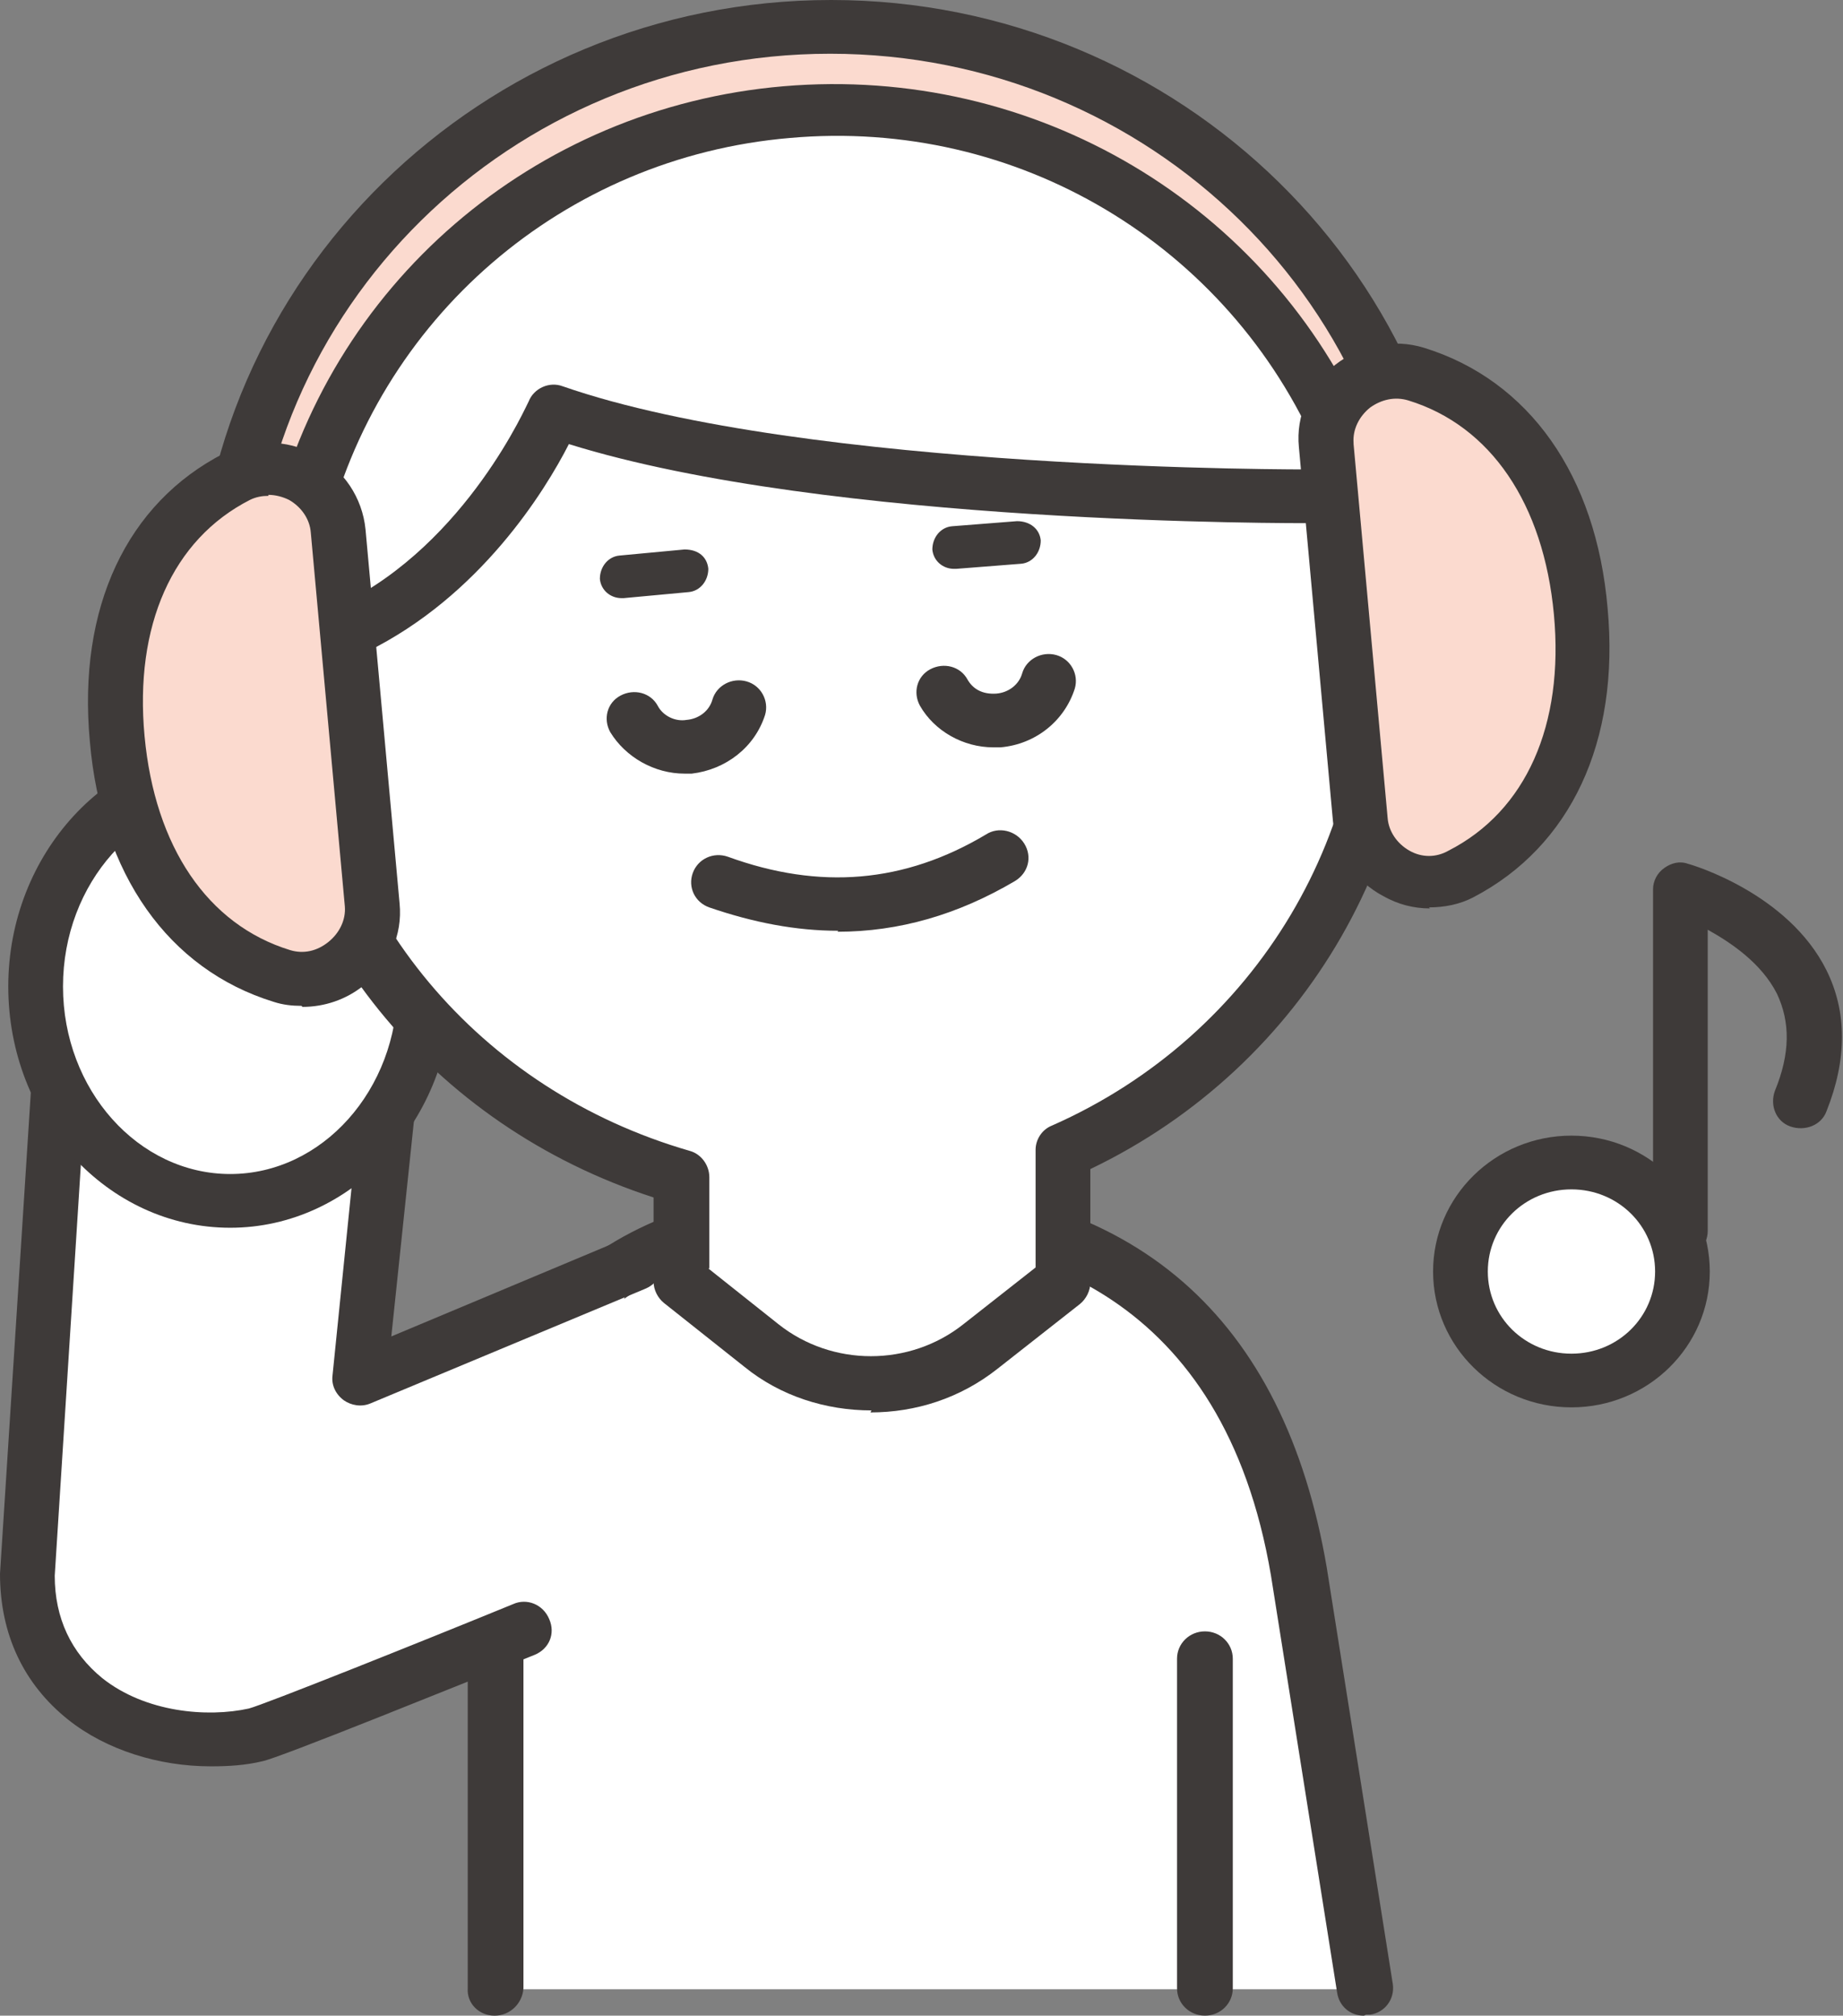 <svg width="43" height="47" viewBox="0 0 43 47" fill="none" xmlns="http://www.w3.org/2000/svg">
<rect x="0" y="0" width="43" height="47" fill="#808080" stroke="none"/>
<g clip-path="url(#clip0_2754_6790)">
<path d="M5.252 14.514C5.252 6.855 11.587 0.637 19.392 0.637C27.197 0.637 33.533 6.855 33.533 14.514" fill="#FBDACF"/>
<path d="M33.533 15.131C33.171 15.131 32.882 14.847 32.882 14.492C32.882 7.187 26.836 1.253 19.368 1.253C11.9 1.253 5.878 7.211 5.878 14.516C5.878 14.871 5.589 15.154 5.227 15.154C4.866 15.154 4.577 14.871 4.577 14.516C4.601 6.502 11.25 0 19.392 0C27.534 0 34.183 6.502 34.183 14.516C34.183 14.871 33.894 15.154 33.533 15.154V15.131Z" fill="#3E3A39"/>
<path d="M11.539 46.384V35.603C11.563 30.071 15.538 28.203 20.38 28.203C25.222 28.203 29.269 30.567 30.305 36.667L31.846 46.384" fill="white"/>
<path d="M31.822 47C31.509 47 31.244 46.787 31.196 46.456L29.654 36.739C28.546 30.191 23.993 28.819 20.38 28.819C14.96 28.819 12.213 31.089 12.213 35.581V46.362C12.189 46.716 11.9 47 11.539 47C11.178 47 10.889 46.716 10.913 46.362V35.581C10.937 30.403 14.309 27.566 20.404 27.566C26.499 27.566 29.968 30.758 30.955 36.55L32.497 46.267C32.545 46.622 32.304 46.929 31.967 46.976C31.943 46.976 31.895 46.976 31.871 46.976L31.822 47Z" fill="#3E3A39"/>
<path d="M14.815 29.456L8.407 32.127L9.058 25.791L1.397 25.059L0.65 36.667C0.65 39.858 3.83 40.899 5.974 40.402C6.36 40.308 12.238 37.943 12.238 37.943" fill="white"/>
<path d="M4.914 41.186C3.71 41.186 2.481 40.807 1.59 40.098C0.554 39.271 0 38.112 0 36.694L0.747 25.038C0.747 24.873 0.843 24.707 0.964 24.589C1.084 24.471 1.277 24.424 1.445 24.447L9.106 25.18C9.275 25.18 9.419 25.275 9.54 25.417C9.66 25.558 9.708 25.7 9.684 25.89L9.13 31.162L14.55 28.892C14.887 28.75 15.249 28.892 15.393 29.223C15.538 29.554 15.393 29.909 15.056 30.05L8.648 32.722C8.431 32.816 8.19 32.769 8.022 32.651C7.829 32.509 7.733 32.296 7.757 32.084L8.335 26.386L1.975 25.771L1.277 36.741C1.277 37.734 1.662 38.538 2.385 39.129C3.397 39.933 4.842 40.051 5.806 39.838C6.167 39.744 9.78 38.301 11.973 37.403C12.286 37.261 12.671 37.403 12.816 37.758C12.96 38.089 12.816 38.443 12.478 38.585C10.696 39.294 6.504 40.997 6.119 41.068C5.733 41.162 5.324 41.186 4.938 41.186H4.914Z" fill="#3E3A39"/>
<path d="M9.925 22.981C9.925 25.747 7.877 27.993 5.372 27.993C2.867 27.993 0.819 25.747 0.819 22.981C0.819 20.215 2.843 17.969 5.372 17.969C7.901 17.969 9.925 20.215 9.925 22.981Z" fill="white"/>
<path d="M5.372 28.628C2.505 28.628 0.193 26.099 0.193 23.002C0.193 19.905 2.529 17.375 5.372 17.375C8.215 17.375 10.551 19.905 10.551 23.002C10.551 26.099 8.215 28.628 5.372 28.628ZM5.372 18.628C3.228 18.628 1.47 20.59 1.47 23.002C1.47 25.413 3.228 27.375 5.372 27.375C7.516 27.375 9.275 25.413 9.275 23.002C9.275 20.59 7.516 18.628 5.372 18.628Z" fill="#3E3A39"/>
<path d="M32.377 14.161C32.256 12.79 31.846 11.537 31.341 10.331C29.197 5.413 24.09 2.127 18.356 2.624C12.623 3.12 8.166 7.234 6.962 12.435C6.673 13.712 6.504 15.012 6.625 16.383C7.106 21.75 10.937 26.029 15.899 27.448V29.883L17.778 31.372C19.272 32.554 21.416 32.554 22.909 31.372L24.836 29.859V26.809C29.703 24.658 32.906 19.646 32.401 14.137" fill="white"/>
<path d="M20.332 32.887C19.272 32.887 18.212 32.556 17.369 31.871L15.49 30.381C15.345 30.263 15.249 30.074 15.249 29.885V27.922C10.069 26.244 6.456 21.799 5.974 16.456C5.854 15.179 5.974 13.808 6.336 12.319C7.636 6.645 12.454 2.507 18.284 2.011C24.138 1.514 29.606 4.753 31.919 10.096C32.521 11.515 32.882 12.815 33.003 14.116C33.485 19.624 30.473 24.849 25.439 27.26V29.908C25.439 30.097 25.342 30.287 25.198 30.405L23.271 31.918C22.403 32.603 21.367 32.934 20.308 32.934L20.332 32.887ZM16.526 29.577L18.164 30.878C19.416 31.871 21.223 31.871 22.476 30.878L24.162 29.554V26.811C24.162 26.575 24.306 26.338 24.547 26.244C29.317 24.14 32.208 19.293 31.75 14.187C31.654 13.028 31.317 11.846 30.762 10.546C28.667 5.699 23.728 2.744 18.429 3.217C13.153 3.666 8.793 7.425 7.588 12.555C7.275 13.926 7.155 15.156 7.275 16.314C7.733 21.303 11.178 25.416 16.092 26.835C16.357 26.906 16.55 27.166 16.55 27.45V29.577H16.526Z" fill="#3E3A39"/>
<path d="M24.451 15.863C24.306 16.36 23.849 16.738 23.295 16.785C22.765 16.833 22.259 16.573 22.018 16.147" fill="white"/>
<path d="M23.174 17.426C22.476 17.426 21.801 17.047 21.464 16.456C21.295 16.149 21.392 15.771 21.705 15.605C22.018 15.44 22.403 15.534 22.572 15.842C22.692 16.055 22.909 16.196 23.247 16.173C23.536 16.149 23.776 15.96 23.849 15.7C23.945 15.369 24.306 15.18 24.644 15.274C24.981 15.369 25.174 15.723 25.077 16.055C24.836 16.811 24.162 17.355 23.343 17.426C23.295 17.426 23.222 17.426 23.174 17.426Z" fill="#3E3A39"/>
<path d="M17.248 16.504C17.104 17 16.646 17.379 16.092 17.426C15.562 17.473 15.056 17.213 14.815 16.788" fill="white"/>
<path d="M15.972 18.039C15.273 18.039 14.598 17.661 14.237 17.07C14.068 16.762 14.165 16.384 14.478 16.219C14.791 16.053 15.177 16.148 15.345 16.455C15.466 16.691 15.755 16.833 16.02 16.786C16.309 16.762 16.55 16.573 16.622 16.313C16.718 15.982 17.08 15.793 17.417 15.888C17.754 15.982 17.947 16.337 17.851 16.668C17.61 17.424 16.935 17.945 16.14 18.039C16.092 18.039 16.02 18.039 15.972 18.039Z" fill="#3E3A39"/>
<path d="M16.791 20.544C19.175 21.419 21.367 21.159 23.367 19.977L16.791 20.544Z" fill="white"/>
<path d="M19.561 21.703C18.573 21.703 17.585 21.514 16.55 21.159C16.212 21.041 16.044 20.686 16.164 20.355C16.285 20.024 16.646 19.859 16.983 19.977C19.127 20.757 21.102 20.592 23.006 19.457C23.295 19.268 23.704 19.362 23.897 19.669C24.09 19.977 23.993 20.355 23.68 20.544C22.355 21.325 20.982 21.726 19.537 21.726L19.561 21.703Z" fill="#3E3A39"/>
<path d="M22.259 13.264C21.994 13.264 21.777 13.074 21.753 12.814C21.753 12.531 21.946 12.294 22.211 12.271L23.728 12.152C24.041 12.152 24.258 12.341 24.282 12.601C24.282 12.885 24.09 13.122 23.825 13.145L22.307 13.264C22.307 13.264 22.283 13.264 22.259 13.264Z" fill="#3E3A39"/>
<path d="M14.502 13.947C14.237 13.947 14.02 13.758 13.996 13.498C13.996 13.214 14.189 12.978 14.454 12.954L15.971 12.812C16.309 12.812 16.501 13.002 16.526 13.262C16.526 13.545 16.333 13.782 16.068 13.806L14.55 13.947C14.55 13.947 14.526 13.947 14.502 13.947Z" fill="#3E3A39"/>
<path d="M7.877 12.388C7.781 11.301 6.528 10.591 5.517 11.112C3.348 12.223 2.481 14.587 2.722 17.235C2.963 19.883 4.24 22.058 6.576 22.767C7.685 23.098 8.769 22.2 8.672 21.112L7.877 12.388Z" fill="#FBDACF"/>
<path d="M7.034 23.454C6.817 23.454 6.601 23.431 6.384 23.36C3.927 22.603 2.361 20.381 2.096 17.284C1.807 14.163 2.963 11.728 5.227 10.57C5.902 10.239 6.673 10.239 7.347 10.593C8.022 10.948 8.455 11.61 8.528 12.343L9.323 21.067C9.395 21.799 9.082 22.509 8.48 22.982C8.07 23.312 7.564 23.478 7.058 23.478L7.034 23.454ZM6.263 11.562C6.119 11.562 5.974 11.586 5.83 11.657C4.023 12.579 3.132 14.589 3.373 17.166C3.613 19.743 4.842 21.563 6.769 22.154C7.082 22.249 7.396 22.178 7.661 21.965C7.926 21.752 8.07 21.445 8.046 21.137L7.251 12.414C7.227 12.106 7.034 11.823 6.745 11.657C6.601 11.586 6.432 11.539 6.263 11.539V11.562Z" fill="#3E3A39"/>
<path d="M30.955 10.404C30.859 9.317 31.967 8.418 33.051 8.749C35.388 9.459 36.664 11.634 36.905 14.281C37.146 16.929 36.279 19.294 34.111 20.405C33.099 20.925 31.846 20.216 31.75 19.128L30.955 10.404Z" fill="#FBDACF"/>
<path d="M33.364 21.182C32.979 21.182 32.617 21.087 32.28 20.898C31.606 20.544 31.172 19.882 31.1 19.149L30.305 10.425C30.233 9.692 30.546 8.983 31.148 8.51C31.75 8.037 32.521 7.895 33.22 8.108C35.677 8.865 37.243 11.087 37.508 14.184C37.797 17.305 36.64 19.74 34.376 20.922C34.063 21.087 33.701 21.158 33.34 21.158L33.364 21.182ZM31.581 10.354L32.376 19.078C32.401 19.385 32.593 19.669 32.882 19.834C33.171 20 33.509 20 33.798 19.834C35.605 18.912 36.496 16.903 36.255 14.326C36.014 11.749 34.785 9.929 32.858 9.337C32.545 9.243 32.232 9.314 31.967 9.503C31.702 9.716 31.557 10.023 31.581 10.331V10.354Z" fill="#3E3A39"/>
<path d="M28.113 46.999C27.751 46.999 27.462 46.716 27.462 46.361V38.677C27.462 38.323 27.751 38.039 28.113 38.039C28.474 38.039 28.763 38.323 28.763 38.677V46.361C28.763 46.716 28.474 46.999 28.113 46.999Z" fill="#3E3A39"/>
<path d="M8.263 15.296C8.022 15.296 7.805 15.178 7.685 14.941C7.516 14.634 7.661 14.256 7.974 14.09C10.913 12.648 12.31 9.385 12.334 9.362C12.454 9.054 12.816 8.889 13.129 9.007C18.838 10.993 30.473 10.946 30.642 10.946C31.003 10.946 31.293 11.229 31.293 11.56C31.293 11.915 31.003 12.199 30.666 12.199C30.208 12.199 19.344 12.246 13.273 10.355C12.719 11.442 11.202 13.901 8.552 15.201C8.455 15.248 8.359 15.272 8.263 15.272V15.296Z" fill="#3E3A39"/>
<path d="M39.266 29.623C39.266 31.018 38.11 32.177 36.664 32.177C35.219 32.177 34.087 31.042 34.087 29.623C34.087 28.205 35.243 27.094 36.664 27.094C38.086 27.094 39.266 28.229 39.266 29.623Z" fill="white"/>
<path d="M36.664 32.816C34.882 32.816 33.436 31.398 33.436 29.648C33.436 27.899 34.882 26.48 36.664 26.48C38.447 26.48 39.892 27.899 39.892 29.648C39.892 31.398 38.447 32.816 36.664 32.816ZM36.664 27.733C35.58 27.733 34.713 28.585 34.713 29.648C34.713 30.712 35.58 31.564 36.664 31.564C37.748 31.564 38.616 30.712 38.616 29.648C38.616 28.585 37.748 27.733 36.664 27.733Z" fill="#3E3A39"/>
<path d="M39.218 29.339C38.857 29.339 38.568 29.056 38.568 28.701V20.734C38.568 20.545 38.664 20.355 38.833 20.237C39.001 20.119 39.194 20.072 39.387 20.143C39.483 20.166 41.723 20.828 42.615 22.625C43.096 23.594 43.096 24.706 42.615 25.911C42.494 26.242 42.109 26.384 41.771 26.266C41.434 26.148 41.29 25.77 41.41 25.439C41.771 24.564 41.771 23.831 41.458 23.169C41.097 22.46 40.398 21.987 39.844 21.679V28.701C39.844 29.056 39.555 29.339 39.194 29.339H39.218Z" fill="#3E3A39"/>
</g>
<defs>
<clipPath id="clip0_2754_6790">
<rect width="43" height="47" fill="white"/>
</clipPath>
</defs>
</svg>
